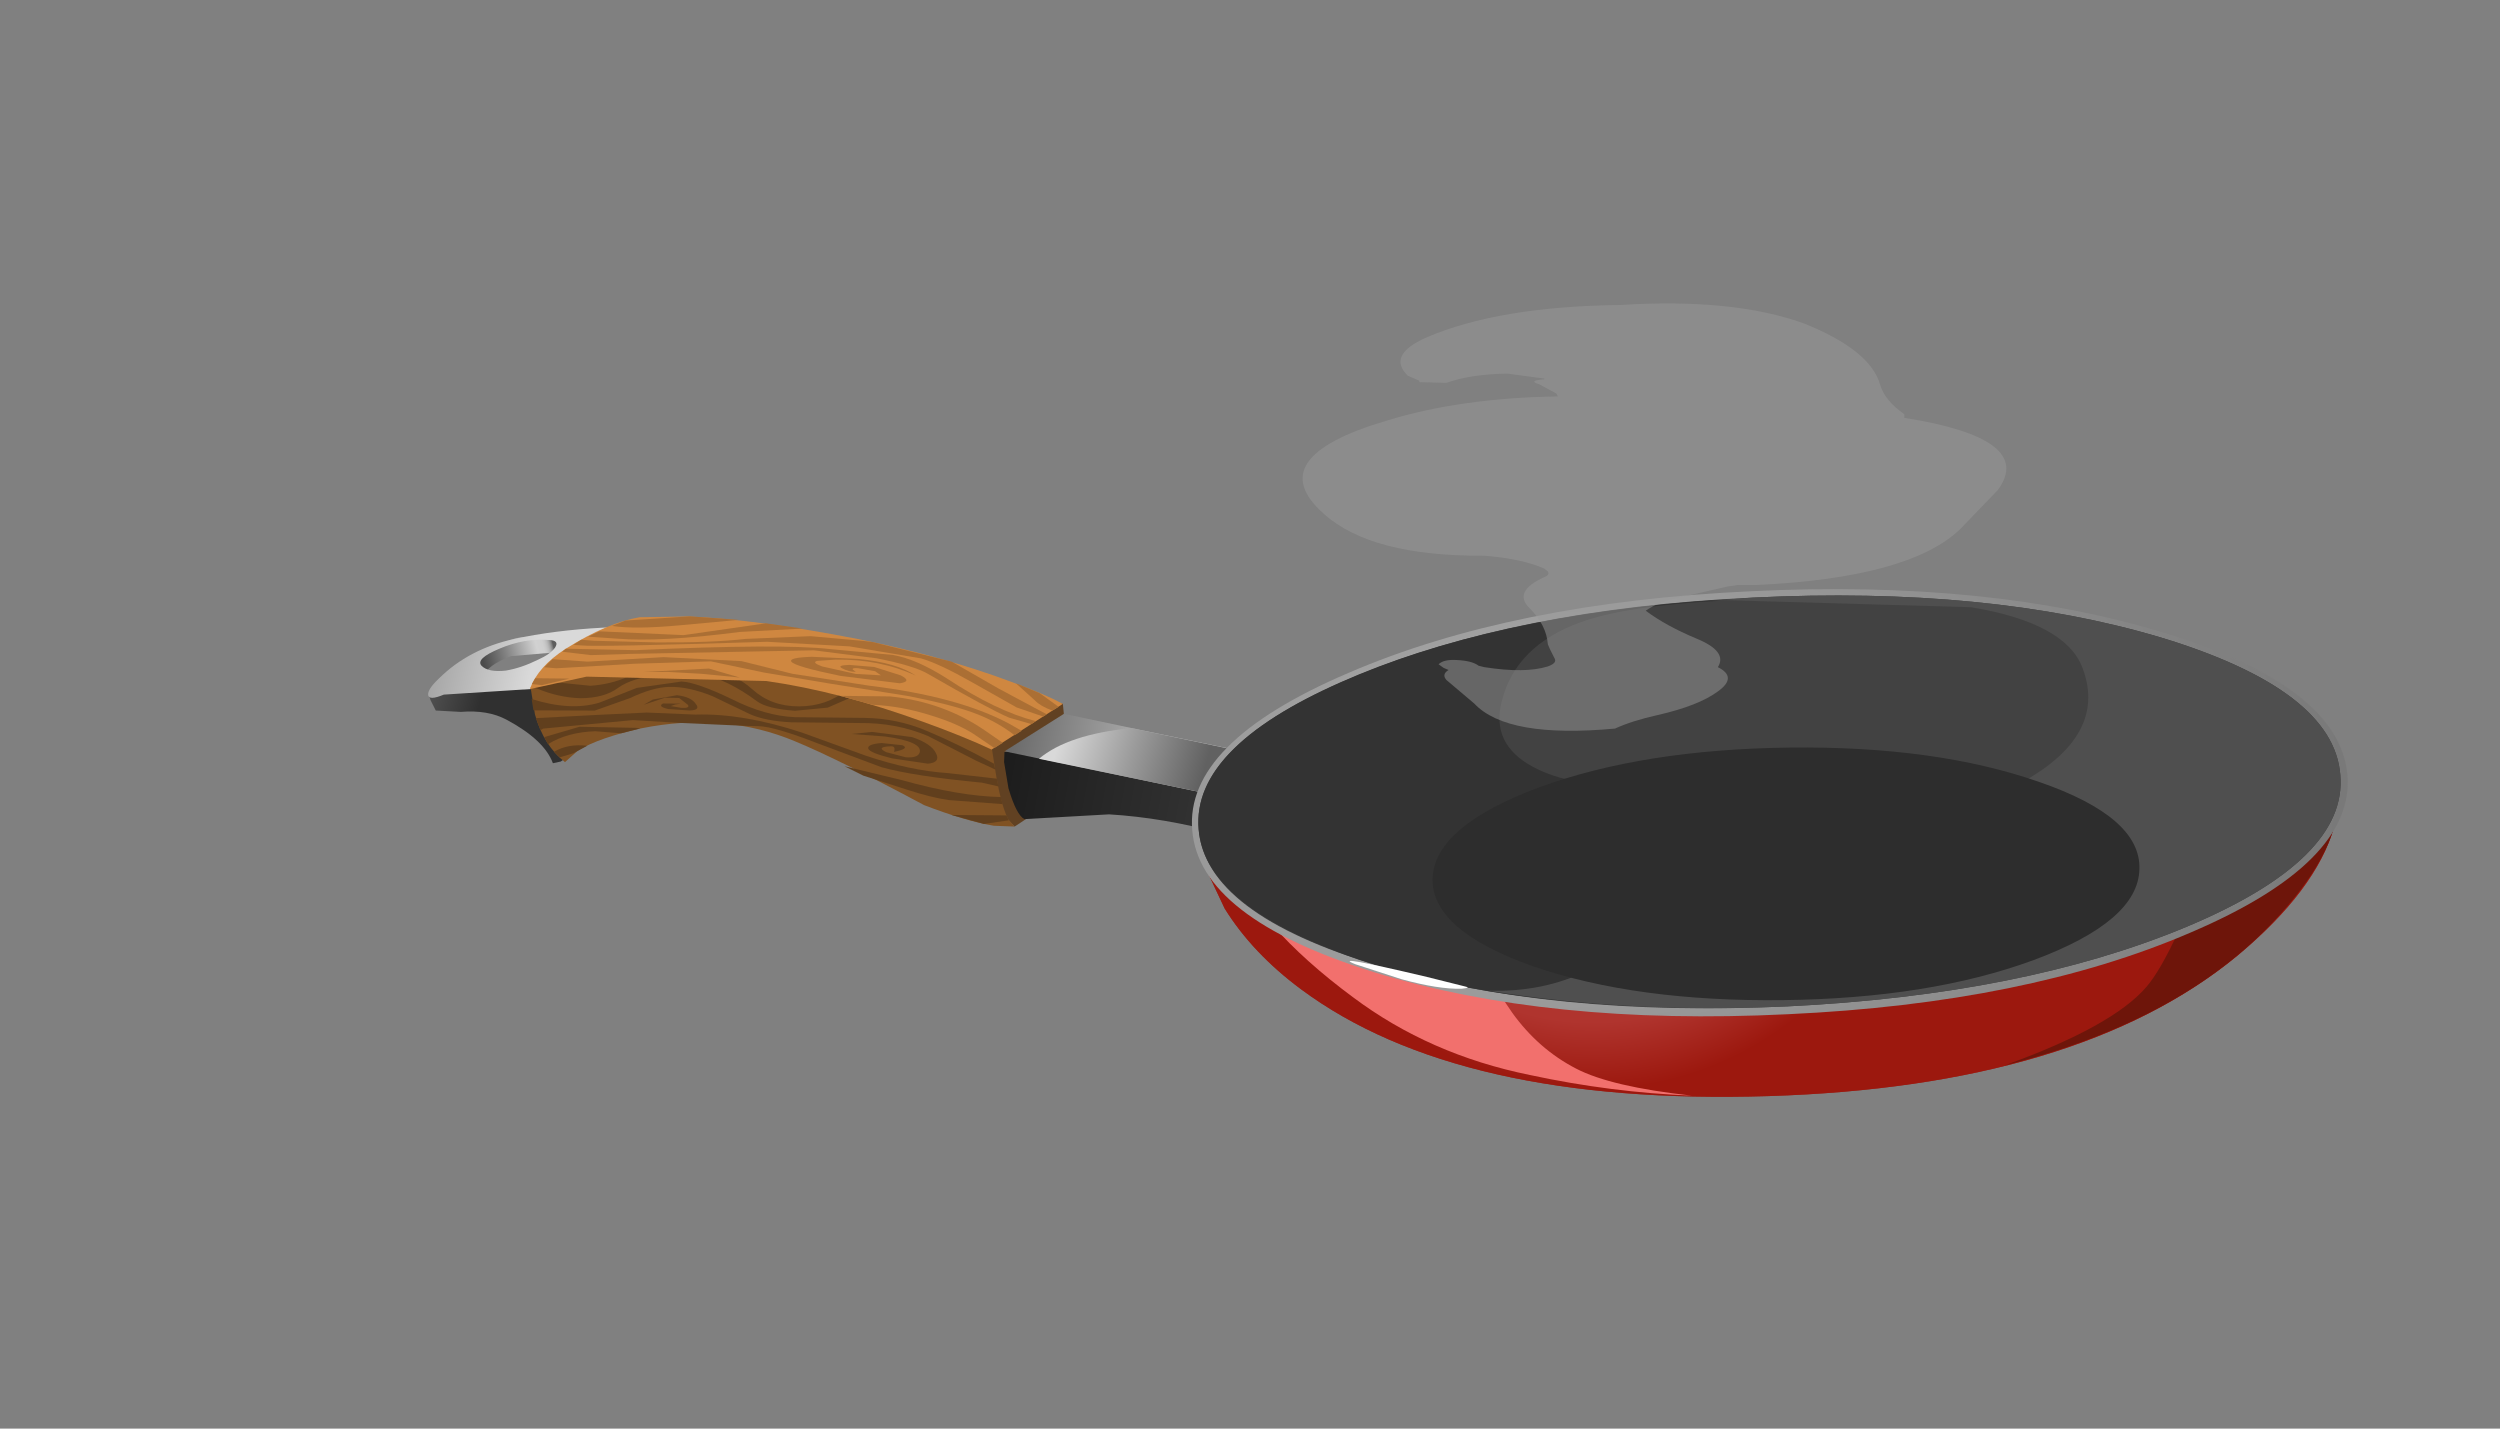 <?xml version="1.0" encoding="UTF-8" standalone="no"?>
<svg xmlns:xlink="http://www.w3.org/1999/xlink" height="100.0px" width="175.0px" xmlns="http://www.w3.org/2000/svg">
  <rect width="100%" height="100%" fill="#808080" stroke="none"/>
  <g transform="matrix(1.0, 0.0, 0.0, 1.0, 0.0, 0.0)">
    <use height="36.05" transform="matrix(0.997, -0.031, 0.031, 0.997, 29.817, 43.672)" width="134.45" xlink:href="#shape0"/>
    <use height="29.9" transform="matrix(1.0, 0.0, 0.0, 1.0, 91.2, 21.25)" width="49.25" xlink:href="#shape1"/>
  </g>
  <defs>
    <g id="shape0" transform="matrix(1.0, 0.0, 0.0, 1.0, 67.2, 18.0)">
      <path d="M-67.15 -13.0 L-63.95 -13.65 -57.55 -14.25 Q-57.0 -11.25 -57.25 -9.5 -57.45 -8.35 -58.05 -8.05 L-58.6 -7.95 Q-59.15 -9.6 -61.75 -11.1 -63.05 -11.85 -64.95 -11.75 L-66.7 -11.9 -67.05 -12.65 -67.15 -13.0" fill="url(#gradient0)" fill-rule="evenodd" stroke="none"/>
      <path d="M-63.35 -14.15 Q-64.05 -14.55 -64.0 -15.0 L-62.7 -16.05 Q-61.45 -16.8 -60.5 -16.85 L-56.55 -16.6 Q-55.8 -16.35 -55.9 -15.85 L-57.7 -15.75 -61.3 -15.55 Q-62.95 -15.0 -63.35 -14.15" fill="url(#gradient1)" fill-rule="evenodd" stroke="none"/>
      <path d="M-59.4 -15.25 Q-58.55 -15.6 -58.2 -16.05 -57.85 -16.55 -58.6 -16.6 -60.3 -16.8 -62.1 -16.1 -63.8 -15.45 -63.4 -14.95 -62.95 -14.45 -61.7 -14.55 -60.6 -14.7 -59.4 -15.25 M-47.15 -17.05 Q-54.0 -13.25 -55.5 -13.35 L-66.1 -13.0 Q-67.15 -12.6 -67.2 -13.0 -67.25 -13.4 -66.4 -14.15 -64.25 -16.15 -61.05 -16.75 -55.4 -17.8 -47.15 -17.05" fill="url(#gradient2)" fill-rule="evenodd" stroke="none"/>
      <path d="M-26.35 -2.5 L-30.55 -6.95 Q-31.65 -8.0 -31.05 -10.35 L-30.25 -12.5 Q-27.25 -12.35 -22.7 -11.0 L-22.3 -5.0 -26.35 -2.5" fill="#614122" fill-rule="evenodd" stroke="none"/>
      <path d="M-28.2 -10.2 Q-27.95 -9.6 -27.6 -6.6 -27.3 -4.15 -26.8 -3.05 L-26.35 -2.5 -27.8 -2.6 Q-29.8 -3.0 -32.65 -4.2 -38.65 -7.65 -41.55 -8.95 -46.45 -11.2 -52.35 -10.2 -55.25 -9.65 -56.8 -8.8 L-57.75 -8.0 Q-59.2 -9.2 -59.75 -11.4 L-60.0 -13.3 -52.35 -17.75 -28.2 -10.2" fill="#805223" fill-rule="evenodd" stroke="none"/>
      <path d="M-31.15 -11.1 L-35.6 -11.9 -37.7 -11.85 -39.2 -11.25 -41.5 -11.1 Q-43.45 -11.3 -44.15 -11.85 -46.1 -13.4 -48.0 -13.9 L-50.8 -13.95 Q-52.9 -13.75 -53.85 -13.1 -54.85 -12.4 -56.55 -12.45 -58.05 -12.55 -59.5 -13.2 L-59.95 -13.35 -59.2 -13.75 -55.8 -13.3 Q-54.4 -13.35 -53.15 -13.85 L-50.9 -14.55 -47.6 -14.35 Q-45.65 -13.85 -44.45 -12.7 -43.15 -11.45 -41.2 -11.4 -39.25 -11.35 -37.85 -12.45 L-36.75 -12.85 -31.15 -11.1" fill="#613f1d" fill-rule="evenodd" stroke="none"/>
      <path d="M-36.65 -10.45 Q-34.35 -10.35 -32.3 -9.4 -30.2 -8.45 -27.65 -6.95 L-27.6 -6.6 -27.6 -6.55 -28.9 -7.2 -32.25 -9.05 Q-34.45 -10.05 -37.0 -10.1 L-41.8 -10.3 Q-43.6 -10.45 -44.65 -10.95 L-47.25 -12.3 Q-48.95 -13.05 -50.3 -13.05 -51.45 -13.05 -53.05 -12.35 L-55.55 -11.55 -59.85 -11.7 -59.95 -12.5 Q-57.25 -11.55 -55.2 -12.1 L-52.55 -13.05 -49.4 -13.4 Q-48.3 -13.3 -45.9 -12.05 -43.6 -10.8 -41.5 -10.65 L-36.65 -10.45" fill="#613f1d" fill-rule="evenodd" stroke="none"/>
      <path d="M-56.15 -9.1 L-57.15 -8.6 -58.1 -8.35 -58.5 -8.75 Q-57.5 -9.3 -56.15 -9.1" fill="#613f1d" fill-rule="evenodd" stroke="none"/>
      <path d="M-55.55 -10.1 Q-57.5 -10.1 -58.9 -9.3 L-59.15 -9.8 -56.65 -10.45 -52.7 -10.25 -52.4 -10.2 -53.75 -9.9 -55.55 -10.1" fill="#613f1d" fill-rule="evenodd" stroke="none"/>
      <path d="M-26.75 -2.95 L-28.5 -2.75 -30.75 -3.45 -26.9 -3.3 -26.75 -2.95" fill="#613f1d" fill-rule="evenodd" stroke="none"/>
      <path d="M-36.65 -7.8 Q-33.55 -6.65 -30.95 -6.4 L-27.5 -5.9 -27.4 -5.35 -28.55 -5.65 Q-33.3 -6.25 -35.55 -6.95 L-39.95 -8.75 Q-43.0 -10.05 -44.1 -10.1 L-45.0 -10.15 -49.6 -10.5 -52.9 -10.8 -59.2 -10.4 -59.4 -10.3 -59.7 -11.15 -55.0 -11.25 -51.9 -11.3 -48.5 -11.05 Q-45.15 -11.05 -41.05 -9.55 L-36.65 -7.8" fill="#613f1d" fill-rule="evenodd" stroke="none"/>
      <path d="M-27.25 -4.6 L-27.15 -4.1 -30.9 -4.5 Q-32.1 -4.7 -33.9 -5.35 L-36.85 -6.4 -38.15 -7.1 -34.15 -6.0 Q-30.15 -4.75 -27.25 -4.6" fill="#613f1d" fill-rule="evenodd" stroke="none"/>
      <path d="M-34.85 -8.4 Q-35.95 -8.4 -35.2 -8.0 L-33.85 -7.6 Q-33.0 -7.5 -32.85 -7.9 -32.6 -8.65 -35.25 -9.1 L-37.6 -9.35 -36.15 -9.45 -33.35 -9.0 Q-32.0 -8.5 -31.7 -7.8 -31.4 -7.15 -32.3 -7.1 L-34.8 -7.55 Q-36.4 -8.0 -36.45 -8.3 -36.5 -8.6 -35.5 -8.65 L-34.05 -8.45 Q-33.5 -8.2 -34.65 -8.0 -34.5 -8.4 -34.85 -8.4" fill="#613f1d" fill-rule="evenodd" stroke="none"/>
      <path d="M-50.6 -12.3 L-52.1 -11.85 -51.45 -12.2 -49.75 -12.45 Q-48.75 -12.3 -48.45 -11.8 -48.1 -11.35 -48.9 -11.35 L-50.4 -11.5 Q-51.15 -11.7 -50.75 -11.9 L-49.5 -11.85 -49.9 -11.8 -50.2 -11.7 -49.45 -11.55 Q-48.85 -11.5 -49.0 -11.75 L-49.6 -12.25 -50.6 -12.3" fill="#613f1d" fill-rule="evenodd" stroke="none"/>
      <path d="M-26.25 -12.65 Q-23.9 -11.7 -22.7 -11.0 L-27.8 -7.95 Q-29.65 -8.9 -32.55 -10.05 -38.3 -12.35 -43.45 -13.25 L-56.05 -13.95 -60.05 -13.2 Q-59.45 -14.75 -57.45 -15.95 -54.45 -17.7 -52.2 -18.0 L-48.8 -17.95 Q-44.0 -17.6 -36.95 -16.0 -31.0 -14.6 -26.25 -12.65" fill="#cf8740" fill-rule="evenodd" stroke="none"/>
      <path d="M-53.2 -17.8 L-48.75 -17.95 -48.65 -17.95 -45.25 -17.6 -49.35 -17.35 Q-52.55 -17.15 -54.15 -17.45 L-53.2 -17.8" fill="#ab6f34" fill-rule="evenodd" stroke="none"/>
      <path d="M-50.3 -14.1 L-52.1 -14.15 -47.45 -14.25 -45.3 -13.55 -48.0 -13.9 -50.3 -14.1" fill="#ab6f34" fill-rule="evenodd" stroke="none"/>
      <path d="M-45.2 -16.75 Q-50.8 -16.2 -53.85 -16.55 L-55.85 -16.75 -55.05 -17.1 -49.15 -16.65 -43.35 -17.3 -40.8 -16.85 -45.2 -16.75" fill="#ab6f34" fill-rule="evenodd" stroke="none"/>
      <path d="M-27.0 -8.4 L-27.6 -8.05 -29.05 -9.1 Q-30.15 -9.85 -31.9 -10.45 -34.0 -11.2 -36.05 -11.35 L-38.3 -12.05 -34.8 -11.9 Q-31.05 -11.4 -28.15 -9.25 L-27.0 -8.4" fill="#ab6f34" fill-rule="evenodd" stroke="none"/>
      <path d="M-23.85 -10.3 L-24.1 -10.15 -25.95 -10.85 -29.0 -12.7 Q-31.3 -14.1 -32.55 -14.5 L-37.55 -15.5 -43.3 -16.0 Q-55.35 -16.0 -56.35 -16.15 L-56.9 -16.2 -56.35 -16.55 -55.45 -16.45 -51.1 -16.2 Q-47.2 -16.05 -44.8 -16.25 L-40.25 -16.3 -36.55 -15.85 -35.9 -15.75 -30.4 -14.2 -27.15 -12.2 -23.85 -10.3" fill="#ab6f34" fill-rule="evenodd" stroke="none"/>
      <path d="M-24.65 -9.85 L-24.95 -9.65 -26.5 -10.15 Q-27.9 -10.8 -32.1 -13.4 -33.05 -14.0 -35.65 -14.6 L-40.05 -15.3 -52.95 -15.45 -55.7 -15.45 -57.7 -15.75 -57.45 -15.95 -57.35 -15.95 -52.55 -15.7 Q-42.3 -15.85 -38.9 -15.35 L-34.5 -14.8 Q-32.85 -14.45 -30.8 -13.05 -27.4 -10.65 -24.65 -9.85" fill="#ab6f34" fill-rule="evenodd" stroke="none"/>
      <path d="M-24.3 -11.8 L-23.0 -10.8 -23.45 -10.55 Q-24.3 -10.9 -24.65 -11.3 L-25.95 -12.55 -24.3 -11.8" fill="#ab6f34" fill-rule="evenodd" stroke="none"/>
      <path d="M-59.9 -13.55 L-59.65 -13.95 -57.25 -13.85 -59.2 -13.45 -59.9 -13.55" fill="#ab6f34" fill-rule="evenodd" stroke="none"/>
      <path d="M-26.55 -9.75 L-25.65 -9.2 -26.15 -8.9 Q-27.3 -9.85 -28.7 -10.45 -30.3 -11.15 -33.6 -11.9 L-39.1 -12.95 -43.6 -13.85 -47.3 -14.75 -52.7 -14.75 -58.15 -14.6 -59.0 -14.7 -58.4 -15.25 -55.95 -15.0 -50.6 -15.15 -45.15 -14.7 -41.6 -13.7 -36.25 -12.7 Q-30.05 -11.75 -26.55 -9.75" fill="#ab6f34" fill-rule="evenodd" stroke="none"/>
      <path d="M-35.4 -13.4 L-35.8 -13.7 -37.0 -13.95 Q-37.45 -14.0 -37.35 -13.85 L-37.15 -13.7 Q-37.65 -13.7 -38.15 -14.0 -38.45 -14.2 -37.6 -14.2 L-35.85 -14.0 -34.0 -13.35 Q-33.2 -12.9 -34.1 -12.8 L-38.25 -13.45 Q-41.4 -14.2 -41.65 -14.55 -41.85 -14.85 -40.2 -14.85 L-36.95 -14.6 Q-34.25 -14.25 -32.95 -13.3 -35.45 -14.55 -38.55 -14.6 L-39.85 -14.55 Q-40.25 -14.45 -39.5 -14.15 L-37.15 -13.55 -35.4 -13.4" fill="#ab6f34" fill-rule="evenodd" stroke="none"/>
      <path d="M-3.35 1.85 Q-12.05 -2.45 -19.7 -3.15 L-25.65 -3.0 Q-26.2 -3.3 -26.7 -5.2 L-26.95 -7.05 -26.9 -7.75 -17.3 -7.75 Q-14.7 -7.65 -4.1 -4.35 L-3.35 1.85" fill="url(#gradient3)" fill-rule="evenodd" stroke="none"/>
      <path d="M11.3 -2.05 L6.9 0.35 -26.9 -7.8 -22.65 -10.3 11.3 -2.05" fill="url(#gradient4)" fill-rule="evenodd" stroke="none"/>
      <path d="M-24.5 -7.2 Q-22.4 -8.85 -17.95 -9.15 L-6.65 -6.4 -8.4 -3.35 -24.5 -7.2" fill="url(#gradient5)" fill-rule="evenodd" stroke="none"/>
      <path d="M66.2 0.4 Q64.8 4.8 59.1 9.25 47.65 18.05 25.95 18.05 4.15 18.05 -6.6 9.55 -9.95 6.9 -11.8 3.7 L-12.95 1.05 66.2 0.4" fill="#91332c" fill-rule="evenodd" stroke="none"/>
      <path d="M66.2 0.4 Q64.8 4.8 59.1 9.25 47.65 18.05 25.95 18.05 4.15 18.05 -6.6 9.55 -9.95 6.9 -11.8 3.7 L-12.95 1.05 66.2 0.4" fill="url(#gradient6)" fill-rule="evenodd" stroke="none"/>
      <path d="M66.2 0.4 Q65.3 3.3 61.9 6.75 55.05 13.7 42.6 16.4 50.25 13.9 52.7 11.2 54.7 9.0 58.05 0.5 L66.2 0.4" fill="#6e150a" fill-rule="evenodd" stroke="none"/>
      <path d="M5.5 5.3 Q7.3 12.8 12.5 15.7 14.9 17.05 20.55 17.85 14.9 17.45 9.25 16.05 2.25 14.4 -3.0 10.2 -6.3 7.6 -8.5 4.95 L-10.0 2.85 -2.7 2.2 Q4.75 2.2 5.5 5.3" fill="#f2706d" fill-rule="evenodd" stroke="none"/>
      <path d="M67.25 -3.2 Q67.55 2.95 55.9 7.5 44.25 12.1 27.45 12.35 10.65 12.65 -1.45 8.5 -13.6 4.3 -13.9 -1.85 -14.25 -8.0 -2.6 -12.55 9.05 -17.15 25.85 -17.4 42.65 -17.7 54.8 -13.55 66.9 -9.4 67.25 -3.2" fill="url(#gradient7)" fill-rule="evenodd" stroke="none"/>
      <path d="M66.75 -3.25 Q67.1 2.7 55.6 7.1 44.05 11.5 27.45 11.8 10.8 12.05 -1.15 8.05 -13.15 4.05 -13.45 -1.9 -13.8 -7.85 -2.25 -12.25 9.3 -16.7 25.9 -16.95 42.5 -17.25 54.5 -13.25 66.45 -9.2 66.75 -3.25" fill="#424242" fill-rule="evenodd" stroke="none"/>
      <path d="M22.95 -16.85 L23.6 -16.8 Q17.05 -16.65 13.8 -15.6 9.2 -14.1 8.1 -10.25 7.2 -7.25 10.15 -5.55 13.4 -3.65 20.5 -3.95 25.95 -4.2 25.25 2.3 24.95 4.7 23.9 7.0 22.9 9.2 22.0 9.6 L20.05 10.55 16.9 11.45 Q3.9 10.45 -4.55 6.75 -13.2 3.05 -13.45 -1.9 -13.75 -7.6 -3.2 -11.9 7.35 -16.2 22.95 -16.85" fill="#333333" fill-rule="evenodd" stroke="none"/>
      <path d="M54.5 -13.25 Q66.45 -9.2 66.75 -3.25 67.1 2.7 55.6 7.1 44.05 11.5 27.45 11.8 16.25 11.95 6.55 10.05 14.35 10.5 19.0 4.25 21.45 1.0 22.5 0.15 24.75 -1.55 28.1 -1.05 36.5 0.2 43.45 -2.95 50.65 -6.2 48.9 -11.3 47.8 -14.5 41.2 -15.8 L23.65 -16.85 25.9 -16.95 Q42.5 -17.25 54.5 -13.25" fill="#4f4f4f" fill-rule="evenodd" stroke="none"/>
      <path d="M52.45 2.95 Q52.25 6.6 44.8 9.1 37.4 11.55 27.15 11.35 16.9 11.15 9.75 8.45 2.65 5.7 2.85 2.05 3.1 -1.6 10.5 -4.1 17.9 -6.55 28.2 -6.35 38.45 -6.15 45.6 -3.4 52.7 -0.7 52.45 2.95" fill="#2d2d2d" fill-rule="evenodd" stroke="none"/>
      <path d="M2.25 8.95 L4.9 9.7 Q5.35 9.8 4.65 9.85 3.05 9.85 0.45 9.05 L-2.75 7.9 Q-4.6 7.1 2.25 8.95" fill="#ffffff" fill-rule="evenodd" stroke="none"/>
    </g>
    <linearGradient gradientTransform="matrix(0.002, 6.0E-4, 6.0E-4, -0.002, -65.2, -12.95)" gradientUnits="userSpaceOnUse" id="gradient0" spreadMethod="pad" x1="-819.2" x2="819.2">
      <stop offset="0.0" stop-color="#4f4f4f"/>
      <stop offset="1.0" stop-color="#303030"/>
    </linearGradient>
    <linearGradient gradientTransform="matrix(0.003, -7.0E-4, -7.0E-4, -0.003, -60.8, -15.75)" gradientUnits="userSpaceOnUse" id="gradient1" spreadMethod="pad" x1="-819.2" x2="819.2">
      <stop offset="0.0" stop-color="#4a4a4a"/>
      <stop offset="0.337" stop-color="#838383"/>
      <stop offset="0.769" stop-color="#d1d1d1"/>
      <stop offset="0.859" stop-color="#cfcfcf"/>
      <stop offset="0.894" stop-color="#c8c8c8"/>
      <stop offset="0.925" stop-color="#bbbbbb"/>
      <stop offset="0.949" stop-color="#a9a9a9"/>
      <stop offset="0.969" stop-color="#929292"/>
      <stop offset="0.988" stop-color="#767676"/>
      <stop offset="1.0" stop-color="#5e5e5e"/>
    </linearGradient>
    <linearGradient gradientTransform="matrix(0.004, 0.001, 0.001, -0.004, -62.9, -16.45)" gradientUnits="userSpaceOnUse" id="gradient2" spreadMethod="pad" x1="-819.2" x2="819.2">
      <stop offset="0.0" stop-color="#a6a6a6"/>
      <stop offset="1.0" stop-color="#d9d9d9"/>
    </linearGradient>
    <linearGradient gradientTransform="matrix(0.009, 0.002, 0.002, -0.009, -19.95, -4.8)" gradientUnits="userSpaceOnUse" id="gradient3" spreadMethod="pad" x1="-819.2" x2="819.2">
      <stop offset="0.0" stop-color="#1c1c1c"/>
      <stop offset="1.0" stop-color="#333333"/>
    </linearGradient>
    <linearGradient gradientTransform="matrix(0.009, 0.002, 0.002, -0.009, -19.8, -8.0)" gradientUnits="userSpaceOnUse" id="gradient4" spreadMethod="pad" x1="-819.2" x2="819.2">
      <stop offset="0.0" stop-color="#636363"/>
      <stop offset="0.518" stop-color="#9c9c9c"/>
      <stop offset="1.0" stop-color="#d4d4d4"/>
    </linearGradient>
    <linearGradient gradientTransform="matrix(-0.006, -0.002, -0.002, 0.006, -17.95, -7.35)" gradientUnits="userSpaceOnUse" id="gradient5" spreadMethod="pad" x1="-819.2" x2="819.2">
      <stop offset="0.0" stop-color="#616161"/>
      <stop offset="0.49" stop-color="#9a9a9a"/>
      <stop offset="1.0" stop-color="#d9d9d9"/>
    </linearGradient>
    <radialGradient cx="0" cy="0" gradientTransform="matrix(0.012, 0.025, 0.025, -0.012, 14.35, -5.5)" gradientUnits="userSpaceOnUse" id="gradient6" r="819.2" spreadMethod="pad">
      <stop offset="0.792" stop-color="#b0342e"/>
      <stop offset="1.0" stop-color="#9c180e"/>
    </radialGradient>
    <radialGradient cx="0" cy="0" gradientTransform="matrix(0.072, -0.008, -0.014, -0.041, 12.1, -3.7)" gradientUnits="userSpaceOnUse" id="gradient7" r="819.2" spreadMethod="pad">
      <stop offset="0.0" stop-color="#b8b8b8"/>
      <stop offset="1.0" stop-color="#737373"/>
    </radialGradient>
    <g id="shape1" transform="matrix(1.0, 0.0, 0.0, 1.0, -91.2, -21.25)">
      <path d="M133.3 29.25 Q142.5 30.7 139.85 34.3 L137.2 37.05 Q133.65 40.45 122.95 40.95 L121.65 40.95 120.95 41.05 117.45 41.85 Q116.05 42.15 115.2 42.75 116.6 43.8 118.75 44.7 120.95 45.6 120.25 46.7 121.65 47.4 120.25 48.4 118.9 49.4 116.05 50.05 114.25 50.45 113.05 51.0 105.5 51.7 103.2 49.25 L101.25 47.6 Q100.9 47.2 101.4 46.9 L101.05 46.75 100.7 46.5 Q101.05 46.15 101.95 46.2 103.05 46.25 103.5 46.6 L103.9 46.7 Q106.75 47.15 108.35 46.65 109.05 46.4 108.8 46.05 L108.5 45.45 108.35 45.1 Q108.25 43.75 107.05 42.55 105.9 41.4 108.1 40.4 108.5 40.25 108.35 40.0 L108.1 39.8 Q106.5 39.1 103.9 38.9 95.95 38.95 92.65 35.95 88.25 32.05 97.05 29.45 102.25 27.85 109.05 27.75 L108.95 27.55 107.75 26.9 Q106.9 26.65 108.1 26.55 L108.1 26.5 105.5 26.15 Q102.9 26.2 101.25 26.8 L99.35 26.75 99.35 26.65 98.55 26.3 Q97.05 24.85 99.9 23.6 104.95 21.45 113.4 21.35 121.35 20.85 126.3 22.65 130.9 24.5 131.6 26.9 131.9 28.0 133.3 29.0 L133.3 29.2 133.3 29.25" fill="#999999" fill-opacity="0.498" fill-rule="evenodd" stroke="none"/>
    </g>
  </defs>
</svg>

